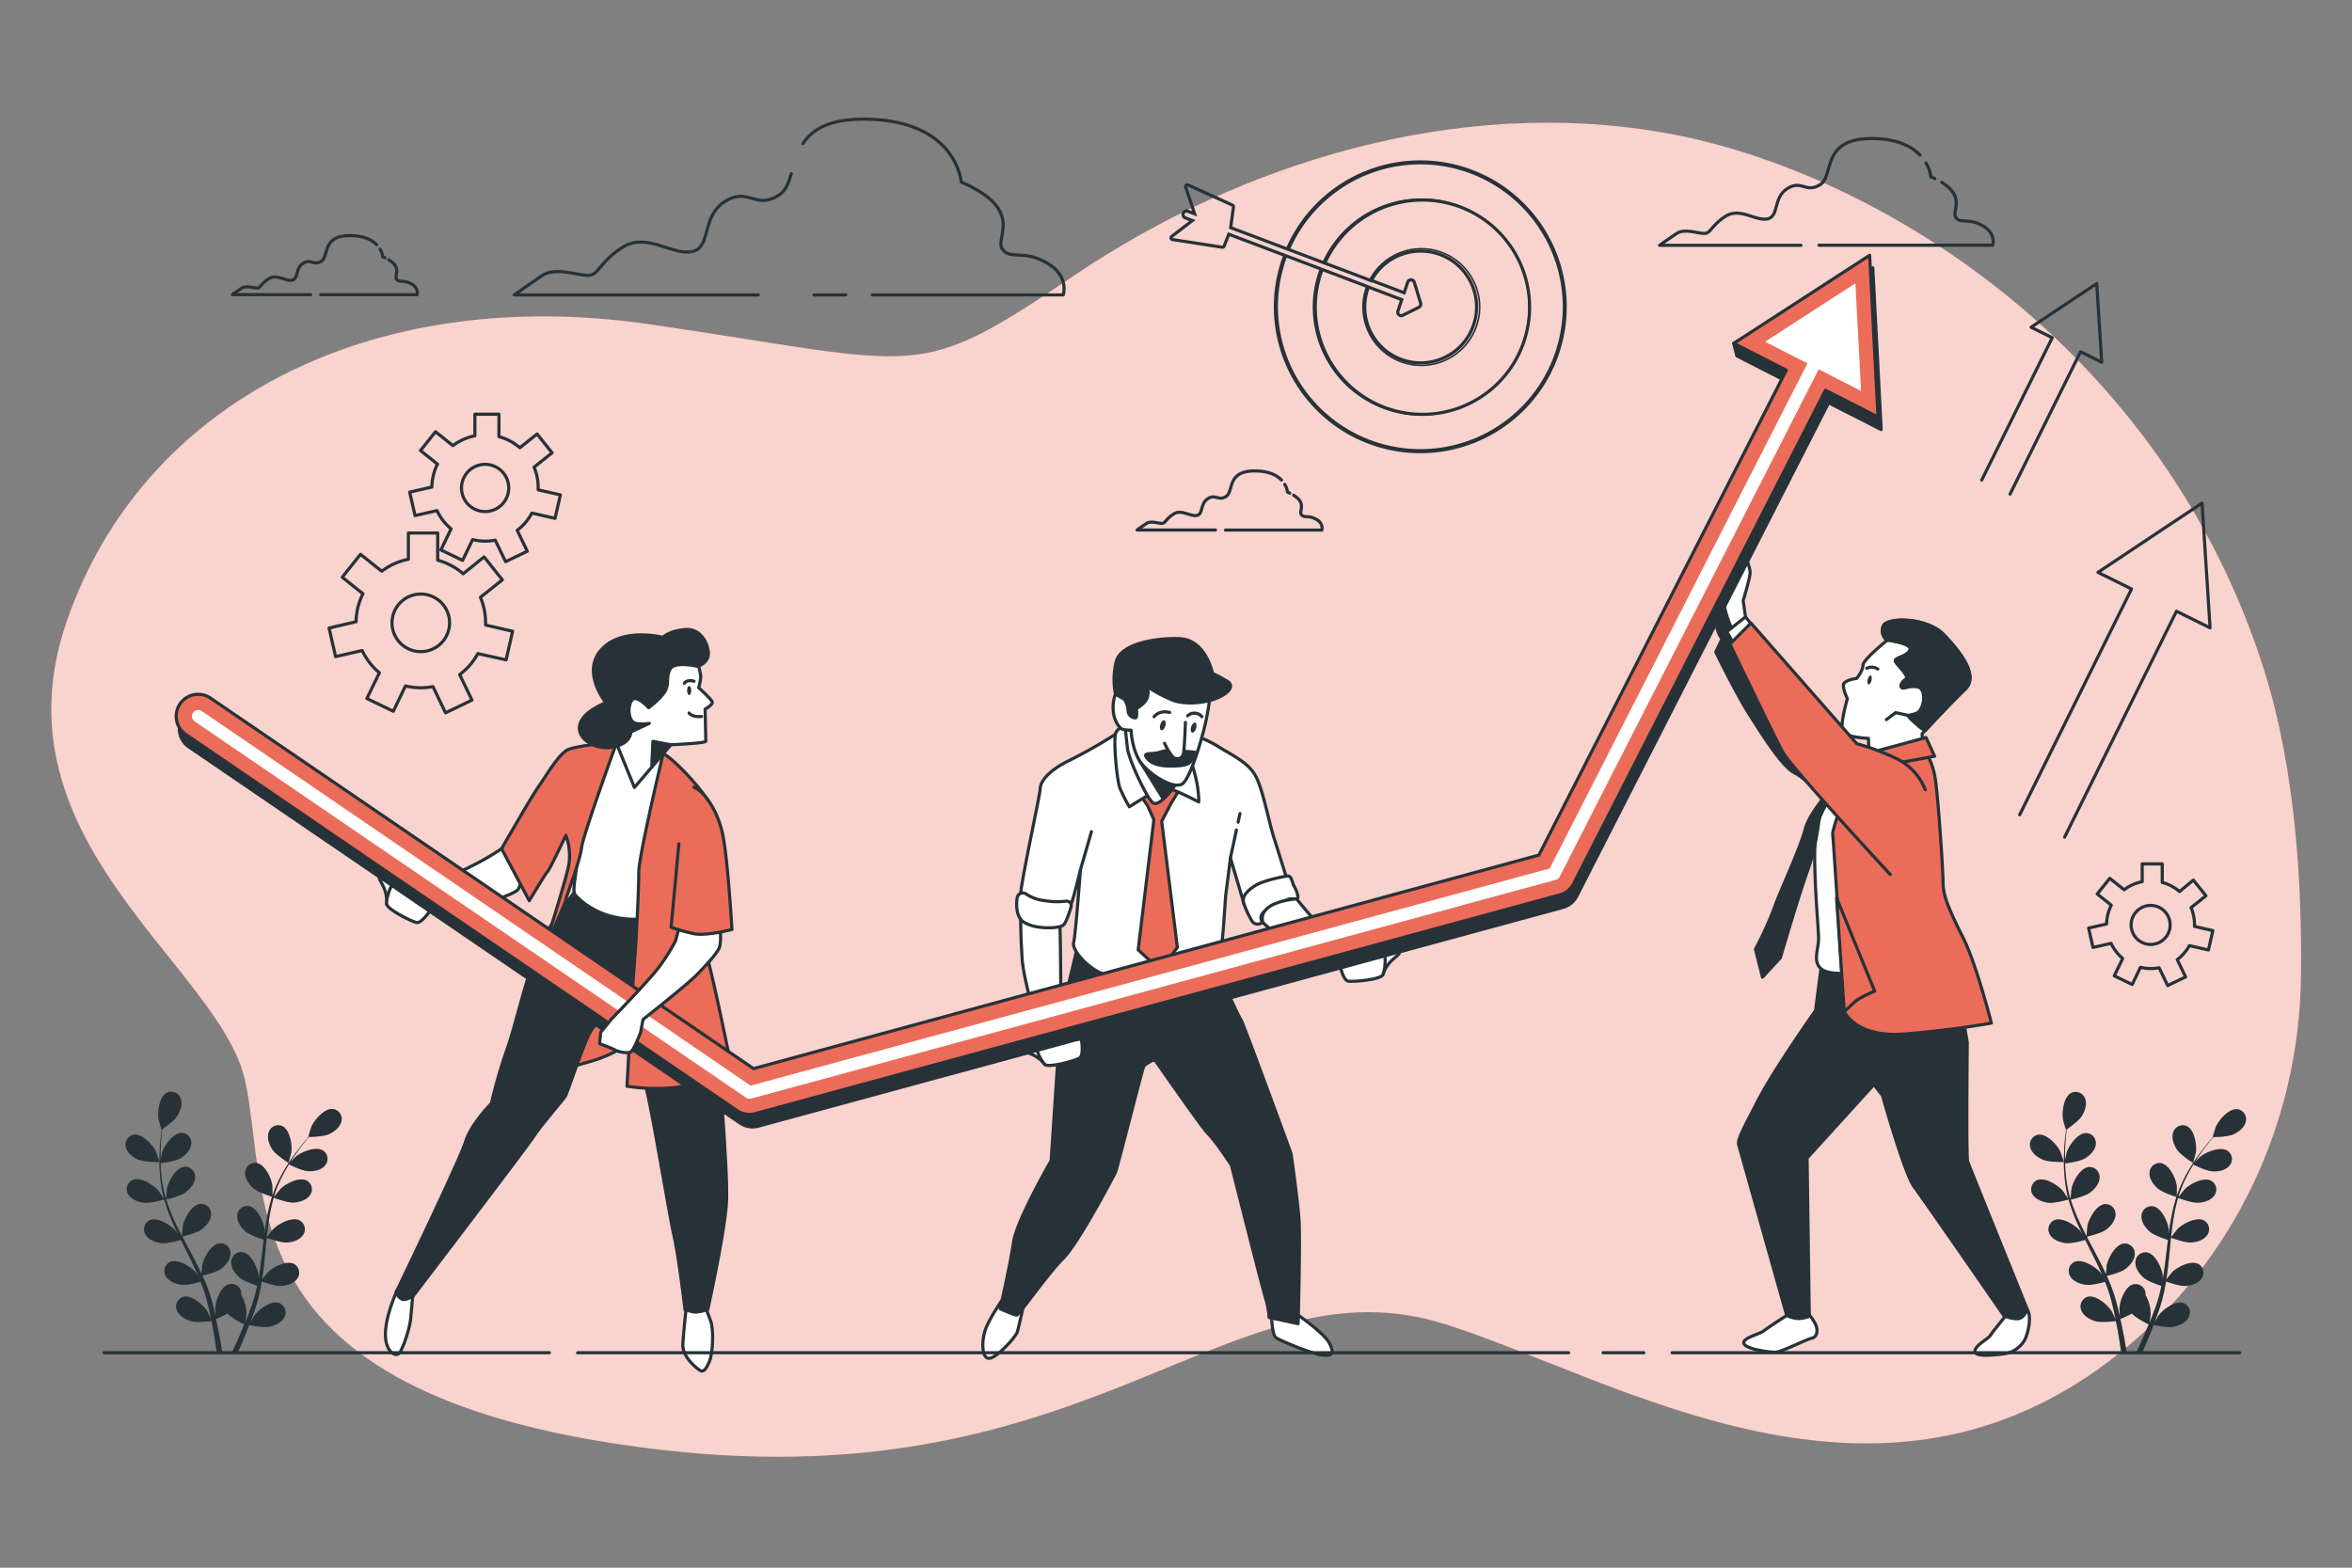 <svg xmlns="http://www.w3.org/2000/svg" viewBox="0 0 750 500"><rect x="0" y="0" width="750" height="500" fill="#808080" stroke="none"/><g id="freepik--background-simple--inject-4"><path d="M676,431.43c36.22-29,57.07-73.12,57.71-119.53.41-29.26-1.69-66-11.52-97.46-32.42-103.73-124-160-191-172s-136,10-188,45-47,29-136,16-162,25-186,95,49,109.67,57,146.34-6,101.66,133,117.66,181-62,250-40C516.71,440.15,599.43,492.82,676,431.43Z" style="fill:#EC6C5A"></path><path d="M676,431.43c36.22-29,57.07-73.12,57.71-119.53.41-29.26-1.69-66-11.52-97.46-32.42-103.73-124-160-191-172s-136,10-188,45-47,29-136,16-162,25-186,95,49,109.67,57,146.34-6,101.66,133,117.66,181-62,250-40C516.71,440.15,599.43,492.82,676,431.43Z" style="fill:#fff;opacity:0.7"></path></g><g id="freepik--Clouds--inject-4"><path d="M120.14,78.06c-1.41-1.46-3.86-2.81-8.11-2.92-9.55-.23-7,6.53-9.55,8.16s-3.26-.93-5.83.7-1.4,4.89-3.49,5.36-4.89-2.1-7.46-.47-2.56,3-3.73,3-3.49-.93-4.89,0-3,2.1-3,2.1h25" style="fill:none;stroke:#263238;stroke-linecap:round;stroke-linejoin:round"></path><path d="M122.77,82.23l-.72-.33a6.3,6.3,0,0,0-.86-2.46" style="fill:none;stroke:#263238;stroke-linecap:round;stroke-linejoin:round"></path><path d="M102.27,94H133s.7-2.1-1.86-3.5-3.73-.23-4.66-1.4,1.85-3.55-2.49-6.23" style="fill:none;stroke:#263238;stroke-linecap:round;stroke-linejoin:round"></path><path d="M408.65,153.11c-1.42-1.47-3.87-2.82-8.12-2.92-9.55-.23-7,6.52-9.55,8.15s-3.26-.93-5.82.7-1.4,4.9-3.5,5.36-4.89-2.1-7.45-.46-2.57,3-3.73,3-3.5-.93-4.89,0-3,2.1-3,2.1h25" style="fill:none;stroke:#263238;stroke-linecap:round;stroke-linejoin:round"></path><path d="M411.28,157.28l-.73-.33a6.25,6.25,0,0,0-.86-2.46" style="fill:none;stroke:#263238;stroke-linecap:round;stroke-linejoin:round"></path><path d="M390.78,169.06H421.5s.7-2.1-1.86-3.49-3.73-.24-4.66-1.4,1.85-3.55-2.49-6.23" style="fill:none;stroke:#263238;stroke-linecap:round;stroke-linejoin:round"></path><path d="M612.26,49.45c-2.54-2.64-7-5.07-14.62-5.26C580.42,43.77,585,56,580.42,58.89s-5.88-1.68-10.5,1.26-2.52,8.82-6.29,9.66S554.81,66,550.19,69s-4.62,5.46-6.72,5.46-6.3-1.68-8.82,0-5.46,3.78-5.46,3.78h45.09" style="fill:none;stroke:#263238;stroke-linecap:round;stroke-linejoin:round"></path><path d="M617,57c-.41-.2-.84-.4-1.3-.6a11.39,11.39,0,0,0-1.55-4.43" style="fill:none;stroke:#263238;stroke-linecap:round;stroke-linejoin:round"></path><path d="M580.05,78.21h55.38s1.26-3.78-3.36-6.3-6.71-.42-8.39-2.52c-1.5-1.87,3.33-6.4-4.49-11.23" style="fill:none;stroke:#263238;stroke-linecap:round;stroke-linejoin:round"></path><path d="M278.13,94.06h60.92s2.08-6.23-5.54-10.38-11.07-.69-13.84-4.15,7.62-12.46-13.14-21.45c0,0-1.39-19.38-29.76-20.07-12.24-.3-17.78,3.27-20.74,7.81" style="fill:none;stroke:#263238;stroke-linecap:round;stroke-linejoin:round"></path><line x1="259.54" y1="94.06" x2="269.68" y2="94.06" style="fill:none;stroke:#263238;stroke-linecap:round;stroke-linejoin:round"></line><path d="M252.34,55.38c-.87,2.95-1.81,5.5-3.94,6.85-7.61,4.84-9.68-2.77-17.3,2.08S227,78.84,220.73,80.22,206.19,74,198.58,78.84s-7.61,9-11.07,9-10.38-2.76-14.53,0-9,6.23-9,6.23h77.81" style="fill:none;stroke:#263238;stroke-linecap:round;stroke-linejoin:round"></path></g><g id="freepik--Arrows--inject-4"><polyline points="658.36 266.99 694.03 194.95 704.74 200.25 702.19 160.44 668.99 182.55 679.7 187.85 644.02 259.89" style="fill:none;stroke:#263238;stroke-linecap:round;stroke-linejoin:round"></polyline><polyline points="640.96 157.59 663.44 112.19 670.19 115.53 668.59 90.44 647.66 104.37 654.41 107.71 631.93 153.12" style="fill:none;stroke:#263238;stroke-linecap:round;stroke-linejoin:round"></polyline></g><g id="freepik--Target--inject-4"><path d="M410.83,79.5a45.91,45.91,0,1,1-.85,2.09" style="fill:none;stroke:#263238;stroke-miterlimit:10"></path><path d="M410.31,79.31a46.45,46.45,0,1,1-.85,2.09" style="fill:none;stroke:#263238;stroke-miterlimit:10;stroke-width:0.5px"></path><path d="M422.45,83.89a34.17,34.17,0,1,1-.86,2.08" style="fill:none;stroke:#263238;stroke-miterlimit:10"></path><path d="M421.93,83.69a34.39,34.39,0,1,1-3.08,14.23,34,34,0,0,1,2.22-12.15" style="fill:none;stroke:#263238;stroke-miterlimit:10;stroke-width:0.5px"></path><path d="M437.27,89.53a.08.08,0,0,1,0,0,17.83,17.83,0,1,1-.93,2.05l0-.09" style="fill:none;stroke:#263238;stroke-miterlimit:10"></path><path d="M436.55,89.71l.21-.42h0a18.6,18.6,0,1,1-2.13,8.63,18.41,18.41,0,0,1,1.2-6.57" style="fill:none;stroke:#263238;stroke-miterlimit:10;stroke-width:0.5px"></path><path d="M437.57,89.59l-.15,0-.13-.05-.52-.2h0l-14.31-5.4-.52-.2-11.1-4.19-.52-.19-17.88-6.75.88-6.6a.56.56,0,0,0-.33-.59L378.84,59a.57.57,0,0,0-.77.7l2.87,8.5-2.11-.8a1.13,1.13,0,1,0-.8,2.11l2.2.83-6.6,5.07a.56.56,0,0,0-.2.59.55.55,0,0,0,.46.41l15.85,2.44h.08a.57.57,0,0,0,.53-.36l1.49-3.78,17.62,6.65.52.19,11.09,4.18.52.2,14.25,5.38.52.19.42.16" style="fill:none;stroke:#263238;stroke-miterlimit:10"></path><path d="M437.27,89.53h.15l.15,0,10.19,3.85,1.12-3.36a1.12,1.12,0,0,1,1.06-.77h0a1.13,1.13,0,0,1,1.06.8l2,6.62a1.14,1.14,0,0,1-.57,1.34l-5.1,2.54a1.11,1.11,0,0,1-.5.12,1.13,1.13,0,0,1-.74-.27,1.15,1.15,0,0,1-.33-1.21L447,95.58,436.78,91.7a1,1,0,0,1-.38-.25" style="fill:none;stroke:#263238;stroke-miterlimit:10"></path></g><g id="freepik--Gears--inject-4"><path d="M152.38,208.46l9,2,2.08-9.12-8.63-2c0-.25,0-.51,0-.77a20.44,20.44,0,0,0-1.64-8.06l7-5.58-5.83-7.31L147.7,183a20.54,20.54,0,0,0-8.13-4.32V170h-9.35v8.38a20.42,20.42,0,0,0-8.49,3.81l-6.77-5.4-5.83,7.31,6.61,5.27a20.48,20.48,0,0,0-2.2,8.93l-8.61,2,2.08,9.12,8.49-1.94a20.77,20.77,0,0,0,5.48,7.1l-4,8.21,8.43,4.06,3.89-8.08a20.31,20.31,0,0,0,8.77.21l4,8.37,8.43-4.06-3.92-8.14A20.72,20.72,0,0,0,152.38,208.46ZM125,198.65a9.18,9.18,0,1,1,9.18,9.18A9.18,9.18,0,0,1,125,198.65Z" style="fill:none;stroke:#263238;stroke-linecap:round;stroke-linejoin:round"></path><path d="M698.13,301.6l6.09,1.39,1.41-6.18-5.85-1.34c0-.17,0-.35,0-.52a14,14,0,0,0-1.1-5.47l4.74-3.78-4-5L695,284.36a13.82,13.82,0,0,0-5.51-2.92v-5.91H683.1v5.67a13.93,13.93,0,0,0-5.75,2.59l-4.59-3.66-4,5,4.48,3.57a13.79,13.79,0,0,0-1.49,6L666,296l1.41,6.18,5.76-1.31a14.11,14.11,0,0,0,3.71,4.81l-2.68,5.56,5.71,2.75,2.64-5.48a13.64,13.64,0,0,0,3.28.41,14.54,14.54,0,0,0,2.66-.26l2.73,5.67,5.72-2.75-2.66-5.51A14.19,14.19,0,0,0,698.13,301.6ZM679.57,295a6.22,6.22,0,1,1,6.22,6.22A6.22,6.22,0,0,1,679.57,295Z" style="fill:none;stroke:#263238;stroke-linecap:round;stroke-linejoin:round"></path><path d="M169.61,163.64l7.38,1.68,1.7-7.48-7.08-1.61c0-.21,0-.42,0-.63A16.77,16.77,0,0,0,170.3,149l5.75-4.58-4.78-6-5.5,4.38a16.91,16.91,0,0,0-6.67-3.54v-7.15h-7.67V139a16.82,16.82,0,0,0-7,3.13l-5.56-4.43-4.78,6,5.42,4.32a16.83,16.83,0,0,0-1.8,7.32l-7.07,1.62,1.71,7.48,7-1.59a17,17,0,0,0,4.49,5.82l-3.25,6.73,6.92,3.33,3.19-6.63a16.81,16.81,0,0,0,4,.49,17.15,17.15,0,0,0,3.22-.31l3.3,6.86,6.92-3.33-3.22-6.67A16.81,16.81,0,0,0,169.61,163.64Zm-22.45-8a7.53,7.53,0,1,1,7.53,7.52A7.53,7.53,0,0,1,147.16,155.6Z" style="fill:none;stroke:#263238;stroke-linecap:round;stroke-linejoin:round"></path></g><g id="freepik--character-3--inject-4"><path d="M569.75,419.55s-6.21,4-7.45,5-6.95,2.24-6.2,4,7.94,2.73,9.93,2.73,9.67-4,11.66-4.46,2-2.73,1.24-4.47a20.77,20.77,0,0,0-3-4.22l-5.21,1.49Z" style="fill:#fff;stroke:#263238;stroke-linecap:round;stroke-linejoin:round"></path><path d="M640.23,418.87s-4.72,5.71-5.46,6.95-5,3.22-5,5.21,7.2,1,9.43.74a9,9,0,0,0,6.45-4.46c1.25-2.49,2.24-7.7.75-9.68S640.23,418.87,640.23,418.87Z" style="fill:#fff;stroke:#263238;stroke-linecap:round;stroke-linejoin:round"></path><path d="M580.67,308.93l-.2,1.5-1.54,11.9s-13.8,19.49-18.85,29.64c-2.58,5.18-6.18,11.33-5.68,13.06l15.35,54.52a10,10,0,0,0,3.72,1,10.15,10.15,0,0,0,3.47-.74l-.7-50.46,21.3-23.43,2.73,3.47s7.07,25.08,10.05,29.05S639,419.61,639,419.61a10.69,10.69,0,0,0,4.22,1c2.24,0,3.23-3,3.23-3s-18.49-45.65-19-47.14-.13-38-.13-38l-3-17.62-3.47-11.17s-6.45,1.74-17.37,1.24-21.34-1.24-21.34-1.24Z" style="fill:#263238;stroke:#263238;stroke-linecap:round;stroke-linejoin:round"></path><path d="M551.38,189.32s-3.47,5.21-4,8.44a8.46,8.46,0,0,0,1.74,6l-2,4.22s6.7,13.65,10.67,19.85,10.42,16.63,14.39,18.62,11.66,10.17,11.66,10.17l4.47-9.68S575.21,230.51,567,219.1a220.5,220.5,0,0,1-13.65-21.59,39.9,39.9,0,0,1,.5-6.45,33.7,33.7,0,0,0,.49-5.71Z" style="fill:#263238;stroke:#263238;stroke-linecap:round;stroke-linejoin:round"></path><path d="M591.59,243.17s-10.18,12.16-12.16,20.1.49,32.51.49,36-2,7.2.75,9.68,10.92,1.24,13.89,1,17.13,0,21.35-1.25,6.2-3,6.2-5.95-5.21-26.55-6-30.52,2-17.62-1.73-24.08S598.78,240.69,591.59,243.17Z" style="fill:#fff;stroke:#263238;stroke-linecap:round;stroke-linejoin:round"></path><path d="M589.85,244.91s-12.41,12.65-14.15,19.35-7.94,19.61-9.92,25.32a116.13,116.13,0,0,1-6,13.15l2.23,8.93,5.71-6.2s5.71-19.61,8.69-27.8,3.47-15.88,4-18.11S589.85,244.91,589.85,244.91Z" style="fill:#263238;stroke:#263238;stroke-linecap:round;stroke-linejoin:round"></path><path d="M591.59,244.16s-7.45,20.35-7.2,21.84,3.72,56.58,3.72,56.58,3.48,8.44,19.11,7.2S635,326.3,635,326.3s-4.71-18.61-8.93-27.05-6.45-13.4-6.45-17.37-1.74-30.52-2.73-34.74a22.05,22.05,0,0,0-2.24-6.2l-1.48-1.24Z" style="fill:#EC6C5A;stroke:#263238;stroke-linecap:round;stroke-linejoin:round"></path><path d="M585.63,286.35l12.16,29.78s-5,2-6.7,3.72a40.09,40.09,0,0,1-3,2.73Z" style="fill:#EC6C5A;stroke:#263238;stroke-linecap:round;stroke-linejoin:round"></path><path d="M601.76,204.21s-7.69,6.2-7.69,7.94-2,4.22-2,4.22-4,.5-4.22,2,1.24,4.47,1.24,4.47-2.48,8.44-1.48,10.42,8.18,2.24,8.18,2.24l.25,5.46,17.13-2.73-.25-4.22s9.18-9.93,13.65-14.15-1.24-11.66-6.7-17.37-18.37-5.71-19.36-2.73A3.82,3.82,0,0,0,601.76,204.21Z" style="fill:#fff;stroke:#263238;stroke-linecap:round;stroke-linejoin:round"></path><path d="M595.31,213.14a3.42,3.42,0,0,1,3.47.25" style="fill:none;stroke:#263238;stroke-linecap:round;stroke-linejoin:round"></path><path d="M595.57,216.72c-.19.8-.07,1.52.26,1.59s.76-.5.95-1.3.07-1.51-.26-1.59S595.76,215.92,595.57,216.72Z" style="fill:#263238"></path><path d="M619.88,202.47c-5.46-5.71-18.37-5.71-19.36-2.73a3.82,3.82,0,0,0,1.24,4.47s8.44,1,7.2,3.23-5.46,2.23-4.47,3.72,4.47,4.71,3.23,5.46-2,2.23-1.24,2.73,2-.75,5-.25,2.23,7.44-.5,8.44-4-.25,1,4.22a6.27,6.27,0,0,0,2,1.18c2.48-2.67,9.09-9.71,12.67-13.1C631,215.62,625.34,208.18,619.88,202.47Z" style="fill:#263238;stroke:#263238;stroke-linecap:round;stroke-linejoin:round"></path><polyline points="608.96 228.28 604.49 227.29 601.51 229.52" style="fill:none;stroke:#263238;stroke-linecap:round;stroke-linejoin:round"></polyline><polygon points="614.17 235.23 591.34 241.43 589.85 246.15 616.9 241.19 614.17 235.23" style="fill:#EC6C5A;stroke:#263238;stroke-linecap:round;stroke-linejoin:round"></polygon><path d="M556.6,196.76l-.75-5.21s2.23-7.19,2.23-8.93-1.73-5.71-1.73-6.7-1.49-2.48-2-.5-1.49,9.43-1.49,9.43-3.22,5.46-3,8.19,2.72,8.44,2.72,8.44l4.47-2.73Z" style="fill:#fff;stroke:#263238;stroke-linecap:round;stroke-linejoin:round"></path><polygon points="559.82 200.74 556.6 196.76 550.64 201.48 554.11 207.44 559.82 200.74" style="fill:#fff;stroke:#263238;stroke-linecap:round;stroke-linejoin:round"></polygon><path d="M613.92,251.86a18.72,18.72,0,0,0-8.69-9.68,76,76,0,0,0-13.15-5l-33.75-38.46-6.7,6.7s14.15,29.53,16.88,34.49,34.24,39,34.24,39" style="fill:#EC6C5A;stroke:#263238;stroke-linecap:round;stroke-linejoin:round"></path></g><g id="freepik--character-2--inject-4"><path d="M319.69,414.44s-4.75,6.75-5.75,10.5-.75,8.75,1.75,8.25,8.25-6.75,8.75-8.5,2.25-9.75,2.25-9.75l-6-.5Z" style="fill:#fff;stroke:#263238;stroke-linecap:round;stroke-linejoin:round"></path><path d="M405.44,418.69s0,7,1.5,8,11.75,5.25,14.75,5.5,4-.25,2.25-3.75-11.75-10.25-11.75-10.25Z" style="fill:#fff;stroke:#263238;stroke-linecap:round;stroke-linejoin:round"></path><path d="M343.94,300.44l-5.75,24.25-3,45.5s-11,19-12,26-4.25,21.25-4.25,21.25,4.5,2,5.25,2,9.75-13,14.75-18,16.25-26.5,16.75-27.5,8.5-32.75,9-33.75,3.5-2.25,3.5-2.25,15.06,21.65,16.88,23.47c2.91,2.91,7.62,10.28,7.62,10.28s10.25,40.75,11,42.75a26.66,26.66,0,0,1,1,5.75l9.25,2s.75-27.25.25-33.75-2.5-20.5-2.5-20.5-15.25-41.75-16-42.75-5.25-11-5.25-11l-1.5-9.5a57.74,57.74,0,0,1-27,1C346.94,302.69,343.94,300.44,343.94,300.44Z" style="fill:#263238;stroke:#263238;stroke-linecap:round;stroke-linejoin:round"></path><path d="M358.07,232.65a166.54,166.54,0,0,1-16.88,9.79c-7.67,3.67-9.5,7.34-9.5,9.17s-6.67,32.17-6.17,33.83,5,4.17,7.84,4.84,6.83-.17,7.66-.84,3.5-12,3.5-12-1.5,20.5-2.16,23.17,5.5,9.5,11.5,10.67,22.16,1.16,26.33-.17,7-1.67,8.33-4.17,2.17-20.33,2.34-21.5,1.5-11.83,1.5-11.83l4.33,14.67,1.67,3s.83-1.84,6-4.84,6.83-3.33,6.83-3.33-3-9.83-4.83-15.5-3.67-16-6-20.17-6.5-6-12.17-9.5-14-5.5-15-6S363.28,230.7,358.07,232.65Z" style="fill:#fff;stroke:#263238;stroke-linecap:round;stroke-linejoin:round"></path><line x1="344.52" y1="277.44" x2="348.04" y2="265.25" style="fill:none;stroke:#263238;stroke-linecap:round;stroke-linejoin:round"></line><line x1="394.8" y1="262.23" x2="395.4" y2="259.47" style="fill:none;stroke:#263238;stroke-linecap:round;stroke-linejoin:round"></line><line x1="392.36" y1="273.61" x2="394.27" y2="264.73" style="fill:none;stroke:#263238;stroke-linecap:round;stroke-linejoin:round"></line><polygon points="362.44 251.94 365.94 256.94 367.94 261.44 362.94 302.94 369.94 309.44 375.44 302.19 370.44 261.94 373.44 256.19 377.43 249.66 370.19 245.44 362.44 251.94" style="fill:#EC6C5A;stroke:#263238;stroke-linecap:round;stroke-linejoin:round"></polygon><path d="M360,230.86s-3.47.91-4.23,3,.3,14.81,1.36,17.53a48.45,48.45,0,0,0,3,5.93s9.28-5.93,10.94-6.23,11.19,4.69,11.19,4.69.3-5.9-3-14.21-11-13-14.36-13.31A5.13,5.13,0,0,0,360,230.86Z" style="fill:#fff;stroke:#263238;stroke-linecap:round;stroke-linejoin:round"></path><path d="M358.62,229.81s.46,5.29.91,8.91,6.05,15.58,8,17.24,6-3.78,7.41-6.2a27.54,27.54,0,0,1,2-3.17s-9.67-4.69-12.69-10.13-2.73-8-4.09-8.17S358.62,229.81,358.62,229.81Z" style="fill:#fff;stroke:#263238;stroke-linecap:round;stroke-linejoin:round"></path><path d="M363.5,242.81l7.43,12s3.42-3.16,4-5S363.5,242.81,363.5,242.81Z" style="fill:#263238;stroke:#263238;stroke-linecap:round;stroke-linejoin:round"></path><path d="M355.71,221.32a12.2,12.2,0,0,0-.71,5.43c.23,3.31,2.12,5.67,3.07,5.9a13.8,13.8,0,0,0,2.6.24s.23,5.9,2.83,9.92,11.34,9.68,13.93,6.85,5.91-14.17,7.09-19.6a98.94,98.94,0,0,0,1.65-10.63l-17.47-4-8.27-1.88Z" style="fill:#fff;stroke:#263238;stroke-linecap:round;stroke-linejoin:round"></path><path d="M365.86,219s.95,3.07-.94,5-2.6,1.89-2.6,1.89.47,3.07-.24,3.07a2.32,2.32,0,0,1-2.36-2.37,6.9,6.9,0,0,0-1.18-3.54l-2.83-1.65a23.91,23.91,0,0,1,.23-10.39c1.42-5.43,11.57-7.56,20.08-7.32s10.62,11.1,10.62,11.1a40.55,40.55,0,0,1,5.2,2.83c.71.71,1.42,2.36-2.6,4.49s-11.1,2.83-15.35,1.18A44.81,44.81,0,0,1,365.86,219Z" style="fill:#263238;stroke:#263238;stroke-linecap:round;stroke-linejoin:round"></path><path d="M371.59,231.56c-.28.88-.85,1.48-1.29,1.35s-.57-1-.3-1.84.85-1.48,1.28-1.34S371.86,230.69,371.59,231.56Z" style="fill:#263238"></path><path d="M381.41,232.32c-.27.88-.85,1.48-1.28,1.34s-.58-1-.31-1.83.85-1.48,1.29-1.35S381.68,231.44,381.41,232.32Z" style="fill:#263238"></path><path d="M368,228.6s1.52-2.27,5-1.36" style="fill:none;stroke:#263238;stroke-linecap:round;stroke-linejoin:round"></path><path d="M378.73,228.29a3.08,3.08,0,0,1,4.53.31" style="fill:none;stroke:#263238;stroke-linecap:round;stroke-linejoin:round"></path><path d="M374,239.18a15,15,0,0,0-4.23.75c-2.27.76-5.59-.15-4.08,1.82s4.38,2.57,7.4,2.57,5.75-.15,6.66-1.51,2.26-2.72,1.21-2.88-5.14-.45-5.6-.45A6.32,6.32,0,0,1,374,239.18Z" style="fill:#263238;stroke:#263238;stroke-linecap:round;stroke-linejoin:round"></path><path d="M378,230.41s-.3,8.31-.6,9.83a2,2,0,0,1-3.63.9,20.69,20.69,0,0,1-2.42-4.08" style="fill:#fff;stroke:#263238;stroke-linecap:round;stroke-linejoin:round"></path><path d="M410.19,279.44s-7.2,1.18-10.2,3.18-4.05,3.74-3.3,5.66a28.49,28.49,0,0,0,2.5,5.41c1.25,2,3.5.5,3.5.5a2.21,2.21,0,0,1,.25-3.25c1.75-1.75,8.25-4.25,8.25-4.25h2.25c1,0,0-2.75-.75-4S411.94,278.94,410.19,279.44Z" style="fill:#fff;stroke:#263238;stroke-linecap:round;stroke-linejoin:round"></path><path d="M325.44,291.44s0,7.25.5,14.5,6.5,27.5,6.5,27.5l6-1.5s-.25-19-.25-25-.25-13.25-.25-13.25Z" style="fill:#fff;stroke:#263238;stroke-linecap:round;stroke-linejoin:round"></path><path d="M324.35,286.39a1.81,1.81,0,0,1,2.86-1.25,12.94,12.94,0,0,0,5.48,2.05,25.25,25.25,0,0,0,7.25.23,1.46,1.46,0,0,1,1.59,1.87c-.63,2.07-1.58,4.89-2.34,5.65-1.25,1.25-7.25,1.25-10.25.25s-3.75-1.75-4.5-4.25A13,13,0,0,1,324.35,286.39Z" style="fill:#fff;stroke:#263238;stroke-linecap:round;stroke-linejoin:round"></path><path d="M440.94,310.94a10.94,10.94,0,0,1,3-4.75c2.25-2,3.25-2.5,1-2.75s-5,3.25-5,3.25Z" style="fill:#fff;stroke:#263238;stroke-linecap:round;stroke-linejoin:round"></path><path d="M402.69,294.19a19.27,19.27,0,0,0,5.25,3.75c3.75,2,22.5,12.25,22.5,12.25l6.75-4s-10.5-4.75-15.25-9.75-8.5-9.75-8.5-9.75S400.94,287.44,402.69,294.19Z" style="fill:#fff;stroke:#263238;stroke-linecap:round;stroke-linejoin:round"></path><path d="M427.19,307.44s1,5.25,2.75,5.5,10.25-.5,11-2,1.25-6.75,0-7S427.19,307.44,427.19,307.44Z" style="fill:#fff;stroke:#263238;stroke-linecap:round;stroke-linejoin:round"></path><path d="M333.2,339.52a11,11,0,0,0-4.49-3.39c-2.81-1.07-3.92-1.19-1.9-2.22s5.82,1.28,5.82,1.28Z" style="fill:#fff;stroke:#263238;stroke-linecap:round;stroke-linejoin:round"></path><path d="M344.82,331.39s.92,5.26-.63,6.11-9.76,3.15-11,2-3.56-5.88-2.47-6.55S344.82,331.39,344.82,331.39Z" style="fill:#fff;stroke:#263238;stroke-linecap:round;stroke-linejoin:round"></path></g><g id="freepik--Plants--inject-4"><path d="M92,370.9s.87-3.15.89-3.35c.34-2.39-.42-7.19-2.85-8.37a3.2,3.2,0,0,0-4.35,1.93c-.65,1.79.18,4,1.15,5.49C88,368.38,92,370.9,92,370.9Z" style="fill:#263238"></path><path d="M44.14,369.86c1.94.85,6.67.74,6.68.74s-1-3.1-1.11-3.29c-1-2.17-4.33-5.76-7-5.4a3.19,3.19,0,0,0-2.56,4C40.59,367.76,42.49,369.14,44.14,369.86Z" style="fill:#263238"></path><path d="M45.78,383.58c2,.29,6.23-.93,6.57-1a55.44,55.44,0,0,0,2.56,7.09c.58,1.35,1.21,2.68,1.85,4-.38-.57-.73-1.07-.79-1.14-1.57-1.82-5.69-4.41-8.17-3.36a3.2,3.2,0,0,0-1.42,4.54c.92,1.67,3.12,2.49,4.9,2.75s5.43-.71,6.38-1c.26.51.5,1,.76,1.53,1.22,2.44,2.46,4.87,3.59,7.28.4.85.76,1.71,1.13,2.56-.34-.5-.64-.92-.69-1-1.57-1.82-5.69-4.42-8.17-3.36A3.2,3.2,0,0,0,52.86,407c.92,1.66,3.12,2.49,4.9,2.75s5.07-.62,6.21-.93c.35.88.7,1.77,1,2.64.19.6.41,1.17.57,1.78s.34,1.2.5,1.79c.28,1.16.57,2.34.81,3.48.18.78.33,1.53.48,2.29-.39-.85-1.18-2.5-1.26-2.63-1.29-2-5-5.23-7.58-4.57a3.19,3.19,0,0,0-2.08,4.27c.65,1.79,2.7,2.94,4.42,3.47,1.89.58,6.09.05,6.61,0,.25,1.25.48,2.47.69,3.63.42,2.41.75,4.59,1,6.45h1.76c-.3-1.93-.69-4.21-1.19-6.75-.25-1.27-.55-2.63-.86-4a34.34,34.34,0,0,0,3.69-1.74c1.38,1.5,4.92,3.25,5.38,3.47-.48,1.18-1,2.33-1.43,3.41-.92,2.11-1.8,4-2.58,5.62h1.9c.67-1.48,1.4-3.16,2.15-5,.49-1.2,1-2.5,1.5-3.83.51.11,4.66.95,6.6.51,1.75-.39,3.88-1.38,4.67-3.12A3.19,3.19,0,0,0,89,415.59c-2.55-.86-6.46,2-7.89,4-.08.12-.86,1.46-1.34,2.31.21-.54.41-1.07.61-1.63.41-1.12.79-2.24,1.19-3.44l.54-1.79c.19-.59.31-1.24.48-1.87.35-1.46.63-3,.88-4.47,1,.35,4.45,1.57,6.26,1.44s4-.79,5.08-2.38a3.19,3.19,0,0,0-1.07-4.63c-2.4-1.24-6.7,1-8.4,2.74-.11.11-1.2,1.46-1.78,2.22.14-.91.29-1.82.4-2.75.33-2.67.59-5.39.85-8.1.08-.83.17-1.66.26-2.48.34.13,4.45,1.65,6.47,1.51,1.8-.12,4.05-.78,5.09-2.38a3.19,3.19,0,0,0-1.08-4.63c-2.39-1.24-6.69,1-8.4,2.74-.13.13-1.69,2.09-2.07,2.6.2-1.82.41-3.63.68-5.41A58.8,58.8,0,0,1,87.27,382c.16.06,4.44,1.68,6.51,1.53,1.79-.12,4-.78,5.08-2.38a3.19,3.19,0,0,0-1.07-4.63c-2.4-1.24-6.69,1-8.4,2.74-.11.12-1.31,1.6-1.86,2.32l-.13-.07a40.44,40.44,0,0,1,2.83-6.76c.61-1.2,1.26-2.32,1.92-3.39.77.39,4.29,2.1,6.17,2.17s4.1-.33,5.31-1.81a3.19,3.19,0,0,0-.56-4.72c-2.24-1.49-6.77.31-8.65,1.81-.1.08-1,1-1.73,1.72.3-.48.61-1,.91-1.43,1.13-1.7,2.27-3.18,3.29-4.49.58-.74,1.12-1.4,1.64-2,1,0,4.77-.13,6.43-.91s3.5-2.2,3.89-4.06a3.19,3.19,0,0,0-2.67-3.93c-2.68-.29-5.87,3.39-6.85,5.59-.09.19-1.07,3.32-1,3.32h.06c-.51.58-1.05,1.2-1.62,1.9-1,1.29-2.22,2.75-3.39,4.44a53.58,53.58,0,0,0-3.52,5.6,42.26,42.26,0,0,0-3,6.77s0,0,0,.08c0-.79,0-3,0-3.17-.3-2.39-2.31-6.82-5-7.31a3.18,3.18,0,0,0-3.68,3c-.16,1.9,1.22,3.8,2.56,5,1.51,1.35,5.71,2.66,6,2.76A56.84,56.84,0,0,0,85,389c-.25,1.44-.47,2.91-.66,4.37,0-.68,0-1.29,0-1.38-.31-2.38-2.31-6.82-5-7.31a3.19,3.19,0,0,0-3.68,3c-.15,1.9,1.22,3.8,2.56,5s4.93,2.4,5.87,2.71l-.21,1.69c-.32,2.71-.63,5.41-1,8.05-.14.93-.31,1.84-.47,2.76,0-.61,0-1.12,0-1.2-.31-2.39-2.31-6.82-5-7.31a3.18,3.18,0,0,0-3.68,3c-.16,1.9,1.22,3.8,2.56,5s4.58,2.28,5.7,2.65c-.2.93-.39,1.86-.62,2.75-.18.61-.3,1.2-.51,1.8l-.57,1.78c-.41,1.11-.82,2.26-1.24,3.34-.29.75-.58,1.46-.87,2.18.15-.93.4-2.75.4-2.9a12.37,12.37,0,0,0-1.66-6,4.24,4.24,0,0,0,0-.71,3.19,3.19,0,0,0-3.9-2.71c-2.61.7-4.26,5.28-4.39,7.68,0,.14.09,1.69.17,2.67-.14-.57-.26-1.12-.4-1.7-.27-1.16-.58-2.3-.9-3.53l-.54-1.78c-.17-.6-.43-1.22-.63-1.83-.52-1.41-1.11-2.81-1.74-4.21,1-.24,4.58-1.15,6-2.26s2.94-2.88,2.92-4.79A3.19,3.19,0,0,0,70,396.55c-2.69.29-5,4.57-5.5,6.93,0,.14-.19,1.88-.26,2.83-.38-.84-.76-1.68-1.18-2.51-1.2-2.42-2.48-4.83-3.76-7.23-.39-.74-.77-1.48-1.15-2.22.36-.08,4.62-1.07,6.23-2.3,1.43-1.1,2.94-2.89,2.93-4.79A3.19,3.19,0,0,0,63.82,384c-2.68.29-5,4.56-5.5,6.92,0,.18-.26,2.67-.28,3.31-.85-1.63-1.68-3.26-2.43-4.89A57.09,57.09,0,0,1,53,382.52c.17,0,4.63-1,6.27-2.31,1.43-1.1,2.94-2.89,2.93-4.79a3.19,3.19,0,0,0-3.45-3.27c-2.68.29-5,4.56-5.49,6.92,0,.16-.21,2.06-.27,3l-.15,0a41,41,0,0,1-1.38-7.21c-.15-1.34-.22-2.63-.25-3.88.85-.11,4.72-.62,6.33-1.59s3.24-2.55,3.44-4.45a3.19,3.19,0,0,0-3.07-3.62c-2.7,0-5.48,4-6.23,6.27,0,.13-.31,1.44-.49,2.4,0-.57,0-1.15,0-1.7,0-2,.14-3.9.26-5.56.08-.94.18-1.79.27-2.58.78-.53,3.9-2.74,4.86-4.31s1.7-3.76,1-5.53a3.18,3.18,0,0,0-4.39-1.8c-2.4,1.24-3,6.06-2.63,8.44,0,.2.94,3.35,1,3.33l0,0c-.11.76-.21,1.58-.31,2.48-.16,1.65-.33,3.52-.38,5.57a53.39,53.39,0,0,0,.16,6.61,40.71,40.71,0,0,0,1.22,7.31l0,.08c-.43-.67-1.68-2.49-1.79-2.62-1.57-1.82-5.69-4.42-8.17-3.36a3.19,3.19,0,0,0-1.42,4.53C41.8,382.49,44,383.32,45.78,383.58Z" style="fill:#263238"></path><path d="M44.14,369.86c1.94.85,6.67.74,6.68.74s-1-3.1-1.11-3.29c-1-2.17-4.33-5.76-7-5.4a3.19,3.19,0,0,0-2.56,4C40.59,367.76,42.49,369.14,44.14,369.86Z" style="fill:#263238;opacity:0.3"></path><path d="M92,370.9s.87-3.15.89-3.35c.34-2.39-.42-7.19-2.85-8.37a3.2,3.2,0,0,0-4.35,1.93c-.65,1.79.18,4,1.15,5.49C88,368.38,92,370.9,92,370.9Z" style="fill:#263238;opacity:0.3"></path><path d="M45.78,383.58c2,.29,6.23-.93,6.57-1a55.44,55.44,0,0,0,2.56,7.09c.58,1.35,1.21,2.68,1.85,4-.38-.57-.73-1.07-.79-1.14-1.57-1.82-5.69-4.41-8.17-3.36a3.2,3.2,0,0,0-1.42,4.54c.92,1.67,3.12,2.49,4.9,2.75s5.43-.71,6.38-1c.26.51.5,1,.76,1.53,1.22,2.44,2.46,4.87,3.59,7.28.4.85.76,1.71,1.13,2.56-.34-.5-.64-.92-.69-1-1.57-1.82-5.69-4.42-8.17-3.36A3.2,3.2,0,0,0,52.86,407c.92,1.66,3.12,2.49,4.9,2.75s5.07-.62,6.21-.93c.35.88.7,1.77,1,2.64.19.6.41,1.17.57,1.78s.34,1.2.5,1.79c.28,1.16.57,2.34.81,3.48.18.78.33,1.53.48,2.29-.39-.85-1.18-2.5-1.26-2.63-1.29-2-5-5.23-7.58-4.57a3.19,3.19,0,0,0-2.08,4.27c.65,1.79,2.7,2.94,4.42,3.47,1.89.58,6.09.05,6.61,0,.25,1.25.48,2.47.69,3.63.42,2.41.75,4.59,1,6.45h1.76c-.3-1.93-.69-4.21-1.19-6.75-.25-1.27-.55-2.63-.86-4a34.34,34.34,0,0,0,3.69-1.74c1.38,1.5,4.92,3.25,5.38,3.47-.48,1.18-1,2.33-1.43,3.41-.92,2.11-1.8,4-2.58,5.62h1.9c.67-1.48,1.4-3.16,2.15-5,.49-1.2,1-2.5,1.5-3.83.51.11,4.66.95,6.6.51,1.75-.39,3.88-1.38,4.67-3.12A3.19,3.19,0,0,0,89,415.59c-2.55-.86-6.46,2-7.89,4-.08.12-.86,1.46-1.34,2.31.21-.54.41-1.07.61-1.63.41-1.12.79-2.24,1.19-3.44l.54-1.79c.19-.59.31-1.24.48-1.87.35-1.46.63-3,.88-4.47,1,.35,4.45,1.57,6.26,1.44s4-.79,5.08-2.38a3.19,3.19,0,0,0-1.07-4.63c-2.4-1.24-6.7,1-8.4,2.74-.11.11-1.2,1.46-1.78,2.22.14-.91.29-1.82.4-2.75.33-2.67.59-5.39.85-8.1.08-.83.17-1.66.26-2.48.34.13,4.45,1.65,6.47,1.51,1.8-.12,4.05-.78,5.09-2.38a3.19,3.19,0,0,0-1.08-4.63c-2.39-1.24-6.69,1-8.4,2.74-.13.13-1.69,2.09-2.07,2.6.2-1.82.41-3.63.68-5.41A58.8,58.8,0,0,1,87.27,382c.16.06,4.44,1.68,6.51,1.53,1.79-.12,4-.78,5.08-2.38a3.19,3.19,0,0,0-1.07-4.63c-2.4-1.24-6.69,1-8.4,2.74-.11.12-1.31,1.6-1.86,2.32l-.13-.07a40.44,40.44,0,0,1,2.83-6.76c.61-1.2,1.26-2.32,1.92-3.39.77.39,4.29,2.1,6.17,2.17s4.1-.33,5.31-1.81a3.19,3.19,0,0,0-.56-4.72c-2.24-1.49-6.77.31-8.65,1.81-.1.08-1,1-1.73,1.72.3-.48.61-1,.91-1.43,1.13-1.7,2.27-3.18,3.29-4.49.58-.74,1.12-1.4,1.64-2,1,0,4.77-.13,6.43-.91s3.5-2.2,3.89-4.06a3.19,3.19,0,0,0-2.67-3.93c-2.68-.29-5.87,3.39-6.85,5.59-.09.19-1.07,3.32-1,3.32h.06c-.51.58-1.05,1.2-1.62,1.9-1,1.29-2.22,2.75-3.39,4.44a53.58,53.58,0,0,0-3.52,5.6,42.26,42.26,0,0,0-3,6.77s0,0,0,.08c0-.79,0-3,0-3.17-.3-2.39-2.31-6.82-5-7.31a3.18,3.18,0,0,0-3.68,3c-.16,1.9,1.22,3.8,2.56,5,1.51,1.35,5.71,2.66,6,2.76A56.84,56.84,0,0,0,85,389c-.25,1.44-.47,2.91-.66,4.37,0-.68,0-1.29,0-1.38-.31-2.38-2.31-6.82-5-7.31a3.19,3.19,0,0,0-3.68,3c-.15,1.9,1.22,3.8,2.56,5s4.93,2.4,5.87,2.71l-.21,1.69c-.32,2.71-.63,5.41-1,8.05-.14.93-.31,1.84-.47,2.76,0-.61,0-1.12,0-1.2-.31-2.39-2.31-6.82-5-7.31a3.18,3.18,0,0,0-3.68,3c-.16,1.9,1.22,3.8,2.56,5s4.58,2.28,5.7,2.65c-.2.93-.39,1.86-.62,2.75-.18.61-.3,1.2-.51,1.8l-.57,1.78c-.41,1.11-.82,2.26-1.24,3.34-.29.75-.58,1.46-.87,2.18.15-.93.4-2.75.4-2.9a12.37,12.37,0,0,0-1.66-6,4.24,4.24,0,0,0,0-.71,3.19,3.19,0,0,0-3.9-2.71c-2.61.7-4.26,5.28-4.39,7.68,0,.14.09,1.69.17,2.67-.14-.57-.26-1.12-.4-1.7-.27-1.16-.58-2.3-.9-3.53l-.54-1.78c-.17-.6-.43-1.22-.63-1.83-.52-1.41-1.11-2.81-1.74-4.21,1-.24,4.58-1.15,6-2.26s2.94-2.88,2.92-4.79A3.19,3.19,0,0,0,70,396.55c-2.69.29-5,4.57-5.5,6.93,0,.14-.19,1.88-.26,2.83-.38-.84-.76-1.68-1.18-2.51-1.2-2.42-2.48-4.83-3.76-7.23-.39-.74-.77-1.48-1.15-2.22.36-.08,4.62-1.07,6.23-2.3,1.43-1.1,2.94-2.89,2.93-4.79A3.19,3.19,0,0,0,63.82,384c-2.68.29-5,4.56-5.5,6.92,0,.18-.26,2.67-.28,3.31-.85-1.63-1.68-3.26-2.43-4.89A57.09,57.09,0,0,1,53,382.52c.17,0,4.63-1,6.27-2.31,1.43-1.1,2.94-2.89,2.93-4.79a3.19,3.19,0,0,0-3.45-3.27c-2.68.29-5,4.56-5.49,6.92,0,.16-.21,2.06-.27,3l-.15,0a41,41,0,0,1-1.38-7.21c-.15-1.34-.22-2.63-.25-3.88.85-.11,4.72-.62,6.33-1.59s3.24-2.55,3.44-4.45a3.19,3.19,0,0,0-3.07-3.62c-2.7,0-5.48,4-6.23,6.27,0,.13-.31,1.44-.49,2.4,0-.57,0-1.15,0-1.7,0-2,.14-3.9.26-5.56.08-.94.18-1.79.27-2.58.78-.53,3.9-2.74,4.86-4.31s1.7-3.76,1-5.53a3.18,3.18,0,0,0-4.39-1.8c-2.4,1.24-3,6.06-2.63,8.44,0,.2.94,3.35,1,3.33l0,0c-.11.76-.21,1.58-.31,2.48-.16,1.65-.33,3.52-.38,5.57a53.39,53.39,0,0,0,.16,6.61,40.71,40.71,0,0,0,1.22,7.31l0,.08c-.43-.67-1.68-2.49-1.79-2.62-1.57-1.82-5.69-4.42-8.17-3.36a3.19,3.19,0,0,0-1.42,4.53C41.8,382.49,44,383.32,45.78,383.58Z" style="fill:#263238;opacity:0.3"></path><path d="M699.32,370.9s.86-3.15.89-3.35c.33-2.39-.43-7.19-2.86-8.37a3.2,3.2,0,0,0-4.35,1.93c-.65,1.79.18,4,1.16,5.49C695.3,368.38,699.31,370.9,699.32,370.9Z" style="fill:#263238"></path><path d="M651.41,369.86c1.94.85,6.67.74,6.68.74s-1-3.1-1.11-3.29c-1-2.17-4.32-5.76-7-5.4a3.19,3.19,0,0,0-2.56,4C647.86,367.76,649.76,369.14,651.41,369.86Z" style="fill:#263238"></path><path d="M653.05,383.58c2,.29,6.23-.93,6.57-1a57,57,0,0,0,2.56,7.09c.58,1.35,1.21,2.68,1.86,4l-.79-1.14c-1.58-1.82-5.7-4.41-8.18-3.36a3.21,3.21,0,0,0-1.42,4.54c.92,1.67,3.12,2.49,4.9,2.75s5.43-.71,6.39-1l.75,1.53c1.22,2.44,2.46,4.87,3.59,7.28.4.85.77,1.71,1.13,2.56-.34-.5-.63-.92-.68-1-1.58-1.82-5.7-4.42-8.18-3.36a3.2,3.2,0,0,0-1.42,4.54c.92,1.66,3.12,2.49,4.9,2.75s5.08-.62,6.21-.93c.35.88.7,1.77,1,2.64.19.6.42,1.17.57,1.78s.34,1.2.5,1.79c.28,1.16.57,2.34.81,3.48.18.78.33,1.53.48,2.29-.38-.85-1.18-2.5-1.26-2.63-1.28-2-5-5.23-7.58-4.57a3.19,3.19,0,0,0-2.08,4.27c.65,1.79,2.7,2.94,4.42,3.47,1.89.58,6.09.05,6.61,0,.25,1.25.49,2.47.69,3.63.42,2.41.75,4.59,1,6.45h1.76c-.3-1.93-.69-4.21-1.19-6.75-.25-1.27-.54-2.63-.86-4a34.34,34.34,0,0,0,3.69-1.74c1.38,1.5,4.92,3.25,5.38,3.47-.48,1.18-1,2.33-1.43,3.41-.92,2.11-1.79,4-2.58,5.62h1.91c.66-1.48,1.39-3.16,2.14-5,.5-1.2,1-2.5,1.5-3.83.51.11,4.66.95,6.6.51,1.76-.39,3.88-1.38,4.67-3.12a3.19,3.19,0,0,0-1.77-4.41c-2.55-.86-6.46,2-7.89,4-.08.12-.86,1.46-1.34,2.31.21-.54.41-1.07.61-1.63.41-1.12.79-2.24,1.19-3.44l.54-1.79c.19-.59.32-1.24.48-1.87.35-1.46.63-3,.88-4.47,1,.35,4.46,1.57,6.26,1.44s4-.79,5.08-2.38a3.19,3.19,0,0,0-1.07-4.63c-2.4-1.24-6.7,1-8.4,2.74-.11.11-1.2,1.46-1.78,2.22.14-.91.29-1.82.4-2.75.34-2.67.59-5.39.85-8.1.08-.83.17-1.66.26-2.48.35.13,4.45,1.65,6.47,1.51,1.8-.12,4-.78,5.09-2.38a3.2,3.2,0,0,0-1.07-4.63c-2.4-1.24-6.7,1-8.41,2.74-.13.13-1.69,2.09-2.06,2.6.19-1.82.4-3.63.68-5.41a57,57,0,0,1,1.55-7.13c.16.06,4.44,1.68,6.51,1.53,1.8-.12,4.05-.78,5.09-2.38a3.2,3.2,0,0,0-1.08-4.63c-2.39-1.24-6.69,1-8.4,2.74-.11.12-1.31,1.6-1.86,2.32l-.13-.07a40.44,40.44,0,0,1,2.83-6.76c.61-1.2,1.26-2.32,1.92-3.39.77.39,4.29,2.1,6.17,2.17s4.11-.33,5.31-1.81a3.19,3.19,0,0,0-.55-4.72c-2.25-1.49-6.77.31-8.66,1.81-.1.08-1.05,1-1.73,1.72.3-.48.61-1,.91-1.43,1.13-1.7,2.27-3.18,3.29-4.49.58-.74,1.13-1.4,1.64-2,1,0,4.77-.13,6.44-.91s3.49-2.2,3.88-4.06a3.19,3.19,0,0,0-2.67-3.93c-2.68-.29-5.87,3.39-6.85,5.59-.08.19-1.07,3.32-1,3.32h.06c-.51.58-1,1.2-1.62,1.9-1,1.29-2.22,2.75-3.39,4.44a55.29,55.29,0,0,0-3.52,5.6,42.26,42.26,0,0,0-3,6.77s0,0,0,.08c0-.79,0-3,0-3.17-.31-2.39-2.32-6.82-5-7.31a3.18,3.18,0,0,0-3.68,3c-.16,1.9,1.22,3.8,2.56,5,1.51,1.35,5.72,2.66,6,2.76a55.22,55.22,0,0,0-1.77,7.33c-.26,1.44-.48,2.91-.67,4.37,0-.68,0-1.29,0-1.38-.31-2.38-2.31-6.82-5-7.31a3.2,3.2,0,0,0-3.69,3c-.15,1.9,1.22,3.8,2.57,5s4.92,2.4,5.86,2.71l-.21,1.69c-.32,2.71-.63,5.41-1,8.05-.14.93-.3,1.84-.47,2.76,0-.61,0-1.12,0-1.2-.31-2.39-2.31-6.82-5-7.31a3.18,3.18,0,0,0-3.68,3c-.15,1.9,1.22,3.8,2.56,5s4.58,2.28,5.7,2.65c-.2.93-.39,1.86-.62,2.75-.18.61-.3,1.2-.51,1.8l-.57,1.78c-.41,1.11-.82,2.26-1.24,3.34-.29.75-.58,1.46-.86,2.18.14-.93.39-2.75.39-2.9a12.37,12.37,0,0,0-1.66-6,4.23,4.23,0,0,0,0-.71,3.2,3.2,0,0,0-3.91-2.71c-2.61.7-4.26,5.28-4.38,7.68,0,.14.08,1.69.16,2.67-.13-.57-.26-1.12-.4-1.7-.27-1.16-.58-2.3-.9-3.53l-.54-1.78c-.17-.6-.42-1.22-.63-1.83-.52-1.41-1.11-2.81-1.74-4.21,1-.24,4.58-1.15,6-2.26s2.94-2.88,2.93-4.79a3.2,3.2,0,0,0-3.45-3.27c-2.68.29-5,4.57-5.5,6.93,0,.14-.19,1.88-.26,2.83-.38-.84-.76-1.68-1.17-2.51-1.2-2.42-2.49-4.83-3.77-7.23-.39-.74-.77-1.48-1.15-2.22.36-.08,4.63-1.07,6.23-2.3,1.43-1.1,2.94-2.89,2.93-4.79a3.19,3.19,0,0,0-3.45-3.27c-2.68.29-5,4.56-5.5,6.92,0,.18-.26,2.67-.28,3.31-.85-1.63-1.67-3.26-2.42-4.89a55.51,55.51,0,0,1-2.64-6.81c.17,0,4.63-1,6.27-2.31,1.43-1.1,3-2.89,2.93-4.79a3.19,3.19,0,0,0-3.45-3.27c-2.68.29-5,4.56-5.49,6.92,0,.16-.21,2.06-.27,3l-.15,0a41,41,0,0,1-1.38-7.21c-.15-1.34-.21-2.63-.25-3.88.85-.11,4.73-.62,6.33-1.59s3.24-2.55,3.44-4.45a3.19,3.19,0,0,0-3.07-3.62c-2.7,0-5.48,4-6.22,6.27,0,.13-.31,1.44-.5,2.4,0-.57,0-1.15,0-1.7,0-2,.13-3.9.26-5.56.08-.94.17-1.79.26-2.58.78-.53,3.9-2.74,4.86-4.31s1.71-3.76,1-5.53a3.19,3.19,0,0,0-4.4-1.8c-2.4,1.24-3,6.06-2.63,8.44,0,.2.94,3.35,1,3.33l0,0c-.11.76-.21,1.58-.31,2.48-.16,1.65-.33,3.52-.38,5.57a57.6,57.6,0,0,0,.16,6.61,42.57,42.57,0,0,0,1.22,7.31l0,.08c-.42-.67-1.67-2.49-1.79-2.62-1.57-1.82-5.69-4.42-8.17-3.36a3.19,3.19,0,0,0-1.42,4.53C649.07,382.49,651.27,383.32,653.05,383.58Z" style="fill:#263238"></path><path d="M651.41,369.86c1.94.85,6.67.74,6.68.74s-1-3.1-1.11-3.29c-1-2.17-4.32-5.76-7-5.4a3.19,3.19,0,0,0-2.56,4C647.86,367.76,649.76,369.14,651.41,369.86Z" style="fill:#263238;opacity:0.3"></path><path d="M699.32,370.9s.86-3.15.89-3.35c.33-2.39-.43-7.19-2.86-8.37a3.2,3.2,0,0,0-4.35,1.93c-.65,1.79.18,4,1.16,5.49C695.3,368.38,699.31,370.9,699.32,370.9Z" style="fill:#263238;opacity:0.3"></path><path d="M653.05,383.58c2,.29,6.23-.93,6.57-1a57,57,0,0,0,2.56,7.09c.58,1.35,1.21,2.68,1.86,4l-.79-1.14c-1.58-1.82-5.7-4.41-8.18-3.36a3.21,3.21,0,0,0-1.42,4.54c.92,1.67,3.12,2.49,4.9,2.75s5.43-.71,6.39-1l.75,1.53c1.22,2.44,2.46,4.87,3.59,7.28.4.85.77,1.71,1.13,2.56-.34-.5-.63-.92-.68-1-1.58-1.82-5.7-4.42-8.18-3.36a3.2,3.2,0,0,0-1.42,4.54c.92,1.66,3.12,2.49,4.9,2.75s5.08-.62,6.21-.93c.35.88.7,1.77,1,2.64.19.6.42,1.17.57,1.78s.34,1.2.5,1.79c.28,1.16.57,2.34.81,3.48.18.78.33,1.53.48,2.29-.38-.85-1.18-2.5-1.26-2.63-1.28-2-5-5.23-7.58-4.57a3.19,3.19,0,0,0-2.08,4.27c.65,1.79,2.7,2.94,4.42,3.47,1.89.58,6.09.05,6.61,0,.25,1.25.49,2.47.69,3.63.42,2.41.75,4.59,1,6.45h1.76c-.3-1.93-.69-4.21-1.19-6.75-.25-1.27-.54-2.63-.86-4a34.34,34.34,0,0,0,3.69-1.74c1.38,1.5,4.92,3.25,5.38,3.47-.48,1.18-1,2.33-1.43,3.41-.92,2.11-1.79,4-2.58,5.62h1.91c.66-1.48,1.39-3.16,2.14-5,.5-1.2,1-2.5,1.5-3.83.51.11,4.66.95,6.6.51,1.76-.39,3.88-1.38,4.67-3.12a3.19,3.19,0,0,0-1.77-4.41c-2.55-.86-6.46,2-7.89,4-.08.12-.86,1.46-1.34,2.31.21-.54.41-1.07.61-1.63.41-1.12.79-2.24,1.19-3.44l.54-1.79c.19-.59.32-1.24.48-1.87.35-1.46.63-3,.88-4.47,1,.35,4.46,1.57,6.26,1.44s4-.79,5.08-2.38a3.19,3.19,0,0,0-1.07-4.63c-2.4-1.24-6.7,1-8.4,2.74-.11.11-1.2,1.46-1.78,2.22.14-.91.29-1.82.4-2.75.34-2.67.59-5.39.85-8.1.08-.83.17-1.66.26-2.48.35.13,4.45,1.65,6.47,1.51,1.8-.12,4-.78,5.09-2.38a3.2,3.2,0,0,0-1.07-4.63c-2.4-1.24-6.7,1-8.41,2.74-.13.13-1.69,2.09-2.06,2.6.19-1.82.4-3.63.68-5.41a57,57,0,0,1,1.55-7.13c.16.06,4.44,1.68,6.51,1.53,1.8-.12,4.05-.78,5.09-2.38a3.2,3.2,0,0,0-1.08-4.63c-2.39-1.24-6.69,1-8.4,2.74-.11.12-1.31,1.6-1.86,2.32l-.13-.07a40.44,40.44,0,0,1,2.83-6.76c.61-1.2,1.26-2.32,1.92-3.39.77.39,4.29,2.1,6.17,2.17s4.11-.33,5.31-1.81a3.19,3.19,0,0,0-.55-4.72c-2.25-1.49-6.77.31-8.66,1.81-.1.08-1.05,1-1.73,1.72.3-.48.61-1,.91-1.43,1.13-1.7,2.27-3.18,3.29-4.49.58-.74,1.13-1.4,1.64-2,1,0,4.77-.13,6.44-.91s3.49-2.2,3.88-4.06a3.19,3.19,0,0,0-2.67-3.93c-2.68-.29-5.87,3.39-6.85,5.59-.08.19-1.07,3.32-1,3.32h.06c-.51.58-1,1.2-1.62,1.9-1,1.29-2.22,2.75-3.39,4.44a55.29,55.29,0,0,0-3.52,5.6,42.26,42.26,0,0,0-3,6.77s0,0,0,.08c0-.79,0-3,0-3.17-.31-2.39-2.32-6.82-5-7.31a3.18,3.18,0,0,0-3.68,3c-.16,1.9,1.22,3.8,2.56,5,1.51,1.35,5.72,2.66,6,2.76a55.22,55.22,0,0,0-1.77,7.33c-.26,1.44-.48,2.91-.67,4.37,0-.68,0-1.29,0-1.38-.31-2.38-2.31-6.82-5-7.31a3.2,3.2,0,0,0-3.69,3c-.15,1.9,1.22,3.8,2.57,5s4.92,2.4,5.86,2.71l-.21,1.69c-.32,2.71-.63,5.41-1,8.05-.14.93-.3,1.84-.47,2.76,0-.61,0-1.12,0-1.2-.31-2.39-2.31-6.82-5-7.31a3.18,3.18,0,0,0-3.68,3c-.15,1.9,1.22,3.8,2.56,5s4.58,2.28,5.7,2.65c-.2.93-.39,1.86-.62,2.75-.18.61-.3,1.2-.51,1.8l-.57,1.78c-.41,1.11-.82,2.26-1.24,3.34-.29.75-.58,1.46-.86,2.18.14-.93.39-2.75.39-2.9a12.37,12.37,0,0,0-1.66-6,4.23,4.23,0,0,0,0-.71,3.2,3.2,0,0,0-3.91-2.71c-2.61.7-4.26,5.28-4.38,7.68,0,.14.08,1.69.16,2.67-.13-.57-.26-1.12-.4-1.7-.27-1.16-.58-2.3-.9-3.53l-.54-1.78c-.17-.6-.42-1.22-.63-1.83-.52-1.41-1.11-2.81-1.74-4.21,1-.24,4.58-1.15,6-2.26s2.94-2.88,2.93-4.79a3.2,3.2,0,0,0-3.45-3.27c-2.68.29-5,4.57-5.5,6.93,0,.14-.19,1.88-.26,2.83-.38-.84-.76-1.68-1.17-2.51-1.2-2.42-2.49-4.83-3.77-7.23-.39-.74-.77-1.48-1.15-2.22.36-.08,4.63-1.07,6.23-2.3,1.43-1.1,2.94-2.89,2.93-4.79a3.19,3.19,0,0,0-3.45-3.27c-2.68.29-5,4.56-5.5,6.92,0,.18-.26,2.67-.28,3.31-.85-1.63-1.67-3.26-2.42-4.89a55.51,55.51,0,0,1-2.64-6.81c.17,0,4.63-1,6.27-2.31,1.43-1.1,3-2.89,2.93-4.79a3.19,3.19,0,0,0-3.45-3.27c-2.68.29-5,4.56-5.49,6.92,0,.16-.21,2.06-.27,3l-.15,0a41,41,0,0,1-1.38-7.21c-.15-1.34-.21-2.63-.25-3.88.85-.11,4.73-.62,6.33-1.59s3.24-2.55,3.44-4.45a3.19,3.19,0,0,0-3.07-3.62c-2.7,0-5.48,4-6.22,6.27,0,.13-.31,1.44-.5,2.4,0-.57,0-1.15,0-1.7,0-2,.13-3.9.26-5.56.08-.94.17-1.79.26-2.58.78-.53,3.9-2.74,4.86-4.31s1.71-3.76,1-5.53a3.19,3.19,0,0,0-4.4-1.8c-2.4,1.24-3,6.06-2.63,8.44,0,.2.94,3.35,1,3.33l0,0c-.11.76-.21,1.58-.31,2.48-.16,1.65-.33,3.52-.38,5.57a57.6,57.6,0,0,0,.16,6.61,42.57,42.57,0,0,0,1.22,7.31l0,.08c-.42-.67-1.67-2.49-1.79-2.62-1.57-1.82-5.69-4.42-8.17-3.36a3.19,3.19,0,0,0-1.42,4.53C649.07,382.49,651.27,383.32,653.05,383.58Z" style="fill:#263238;opacity:0.3"></path></g><g id="freepik--character-1--inject-4"><path d="M177.94,341.44s1.25-.25,11.5-3.25a44.66,44.66,0,0,0,17.5-10.5l-3.25-20.5-20.75,3Z" style="fill:#EC6C5A;stroke:#263238;stroke-linecap:round;stroke-linejoin:round"></path><path d="M126.94,410.94s-3.5,7-4,13.5,3.25,8.75,4.5,7,3.25-8,3.5-10.75l.75-8.25Z" style="fill:#fff;stroke:#263238;stroke-linecap:round;stroke-linejoin:round"></path><path d="M219,415.44s-1,9-1.27,13.25,5,8.25,5.74,8.51,1.5,0,2.75-3,1.26-10.25.52-12.5-2.24-5.75-2.24-5.75Z" style="fill:#fff;stroke:#263238;stroke-linecap:round;stroke-linejoin:round"></path><path d="M183.94,283.69s-10.09,12-13.59,22-6.29,22.38-8.66,29a163.85,163.85,0,0,0-5,17.25s-6.5,6.5-8.25,12.25-22.25,48.25-22.25,48.25,1.25,1.75,2.25,2,3.25-1,3.25-1,36.25-47.5,38.5-51,9.35-11.6,10.1-12.85,6.4-18.65,8.4-21.15a41.31,41.31,0,0,0,3.88-6.34l1.5,1,1.75.25s7.87,15.84,9.87,22.34,7.75,42,9.25,48.5,3.5,23.5,3.5,23.5a27.44,27.44,0,0,0,2.75.75c1.25.25,4.5-.75,4.5-.75s5.75-26,6-35-1.5-29-1.5-32-4.5-44.25-6.75-49.75-9.75-15.25-9.75-15.25Z" style="fill:#263238;stroke:#263238;stroke-linecap:round;stroke-linejoin:round"></path><path d="M198.69,236.44l-15,4.75s0,29,.25,32.75-1.75,10-.5,11.5,7.25,7.5,18.25,7.75,14-3.25,14-3.25l2.25-9.75s7.25-19.5,7.25-22.5-7.25-11.75-11.5-15.25S198.69,236.44,198.69,236.44Z" style="fill:#fff;stroke:#263238;stroke-linecap:round;stroke-linejoin:round"></path><path d="M159.94,270.69a81.72,81.72,0,0,1-10,5.75l-20,10,2.25,4.75a127,127,0,0,1,14.75-1.75c6.5-.25,17.5-4.5,18.25-5.75s3.25-8,3.25-8Z" style="fill:#fff;stroke:#263238;stroke-linecap:round;stroke-linejoin:round"></path><path d="M196.69,236.69s-10.75,29.5-11.25,33.75-4.75,15-5,16.5-7.25,16.75-7.25,16.75,7.5-23.5,8.25-28.25a18.67,18.67,0,0,0-1-9s-5.07,10.76-5.82,11.51-5.84,9.34-5.84,9.34l-8.84-16.6s9.75-17,11.75-19.75,6.25-10.25,9.25-11.75S196.69,236.69,196.69,236.69Z" style="fill:#EC6C5A;stroke:#263238;stroke-linecap:round;stroke-linejoin:round"></path><path d="M211.44,240.44s-7.75,32.5-7.75,37.75-.75,21.5-1.5,30.5-2.25,37.75-2.25,37.75a61.87,61.87,0,0,0,14.5.5c7-.75,19-5.5,19-5.5s-6.25-31.5-8.75-39a190.14,190.14,0,0,1-5.25-19.75c0-.75,6.75-22.75,6.75-25.75S214.19,241.19,211.44,240.44Z" style="fill:#EC6C5A;stroke:#263238;stroke-linecap:round;stroke-linejoin:round"></path><path d="M123.28,288.32a11,11,0,0,0-1-5.52c-1.36-2.68-2.1-3.51.08-2.92s3.46,4.86,3.46,4.86Z" style="fill:#fff;stroke:#263238;stroke-linecap:round;stroke-linejoin:round"></path><path d="M137.35,290.12s-2.86,4.52-4.58,4.11-9.35-4.23-9.49-5.91,1.31-6.73,2.57-6.51S137.35,290.12,137.35,290.12Z" style="fill:#fff;stroke:#263238;stroke-linecap:round;stroke-linejoin:round"></path><path d="M222,209.77a37.45,37.45,0,0,1,1.47,5.95,16.87,16.87,0,0,1-.68,3.63s4.09,3.64,4.32,4.55-2.27,2.27-2.27,2.27.22,9.54.22,10.22-11.13,1.14-11.13,1.14L202.3,251.16l-5.45-13.4,2.5-7.5s-7.5-4.32-4.77-10.91,8.86-10.22,15-11.13a36,36,0,0,1,12,.45Z" style="fill:#fff;stroke:#263238;stroke-linecap:round;stroke-linejoin:round"></path><polygon points="213.89 237.53 208.19 236.44 207.86 244.11 213.89 237.53" style="fill:#263238;stroke:#263238;stroke-linecap:round;stroke-linejoin:round"></polygon><path d="M220.42,220.23c0,.8-.29,1.44-.66,1.44s-.66-.64-.66-1.44.3-1.43.66-1.43S220.42,219.44,220.42,220.23Z" style="fill:#263238"></path><path d="M218.22,217.92s.66-1.32,3.08-.66" style="fill:none;stroke:#263238;stroke-linecap:round;stroke-linejoin:round"></path><path d="M223.73,228.5s-2.87.44-4-1.11" style="fill:none;stroke:#263238;stroke-linecap:round;stroke-linejoin:round"></path><path d="M222.52,212.54s-7.49-1.82-8.86.91-.22,4.09-1.36,6.59-5.45,5.68-5.45,5.68-4.09-4.55-5.46-2.28-.91,5.68.46,6.82,5.22.45,5.22.45l-5.9,2.73s.22,3.41-5.23,4.77-12-2.27-11.13-6.81,8.4-7.27,8.4-7.27-8-9.77-1.36-17,19.54-3.86,19.54-3.86,1.82-2,7-2.5,7.5,4.77,7.5,7.73S222.52,212.54,222.52,212.54Z" style="fill:#263238;stroke:#263238;stroke-linecap:round;stroke-linejoin:round"></path><path d="M599.86,137l-2.67-51.58-44.34,24.09,1,4,16.77,8.56L491.71,276.72l-250.44,68.1L68.14,226.66a7,7,0,0,0-7.9,11.57L236,358.2a7,7,0,0,0,4,1.22,6.73,6.73,0,0,0,1.83-.25l256.55-69.75a7,7,0,0,0,4.4-3.57l80.32-157.38Z" style="fill:#263238;stroke:#263238;stroke-linecap:round;stroke-linejoin:round"></path><path d="M598.86,133l-2.67-51.58-43.34,28.09,16.77,8.56L490.71,272.72l-250.44,68.1L67.14,222.66a7,7,0,0,0-7.9,11.57L235,354.2a7,7,0,0,0,4,1.22,6.73,6.73,0,0,0,1.83-.25l256.55-69.75a7,7,0,0,0,4.4-3.57l80.32-157.38Z" style="fill:#EC6C5A;stroke:#263238;stroke-linecap:round;stroke-linejoin:round"></path><path d="M591.65,90.35,562.84,109l13.51,6.89L494.16,277,239.35,346.25l-175-119.46a2,2,0,0,0-2.78.53,2,2,0,0,0,.52,2.78l175.8,120a2,2,0,0,0,1.13.35,2.32,2.32,0,0,0,.52-.07l256.55-69.76a2,2,0,0,0,1.26-1l82.59-161.83,13.51,6.89Z" style="fill:#fff"></path><path d="M216.82,294.73,215.45,300a61,61,0,0,1-5.38,8.54c-3.3,4.37-15.15,16.56-15.15,16.56l-3.35,4.13-.39,3.62,2.72,1.05s1.36.53,2.47,1.1,4,1.09,4.89.42,3-6.1,3-6.1l.8-4.19s14.08-11.05,17.3-14.4,6-6.36,6.94-8.3.17-7.89.17-7.89Z" style="fill:#fff;stroke:#263238;stroke-linecap:round;stroke-linejoin:round"></path><path d="M216.47,269.17,214,295.73a56.18,56.18,0,0,0,7.2,2.06c3.95.84,12.2-1.34,12.2-1.34s-1.27-22.11-2.92-30.2-6.25-14.14-9.21-15.15" style="fill:#EC6C5A;stroke:#263238;stroke-linecap:round;stroke-linejoin:round"></path></g><g id="freepik--Floor--inject-4"><line x1="533.19" y1="431.44" x2="714.19" y2="431.44" style="fill:none;stroke:#263238;stroke-linecap:round;stroke-linejoin:round"></line><line x1="511.19" y1="431.44" x2="524.19" y2="431.44" style="fill:none;stroke:#263238;stroke-linecap:round;stroke-linejoin:round"></line><line x1="184.19" y1="431.44" x2="500.19" y2="431.44" style="fill:none;stroke:#263238;stroke-linecap:round;stroke-linejoin:round"></line><line x1="33.19" y1="431.44" x2="175.19" y2="431.44" style="fill:none;stroke:#263238;stroke-linecap:round;stroke-linejoin:round"></line></g></svg>